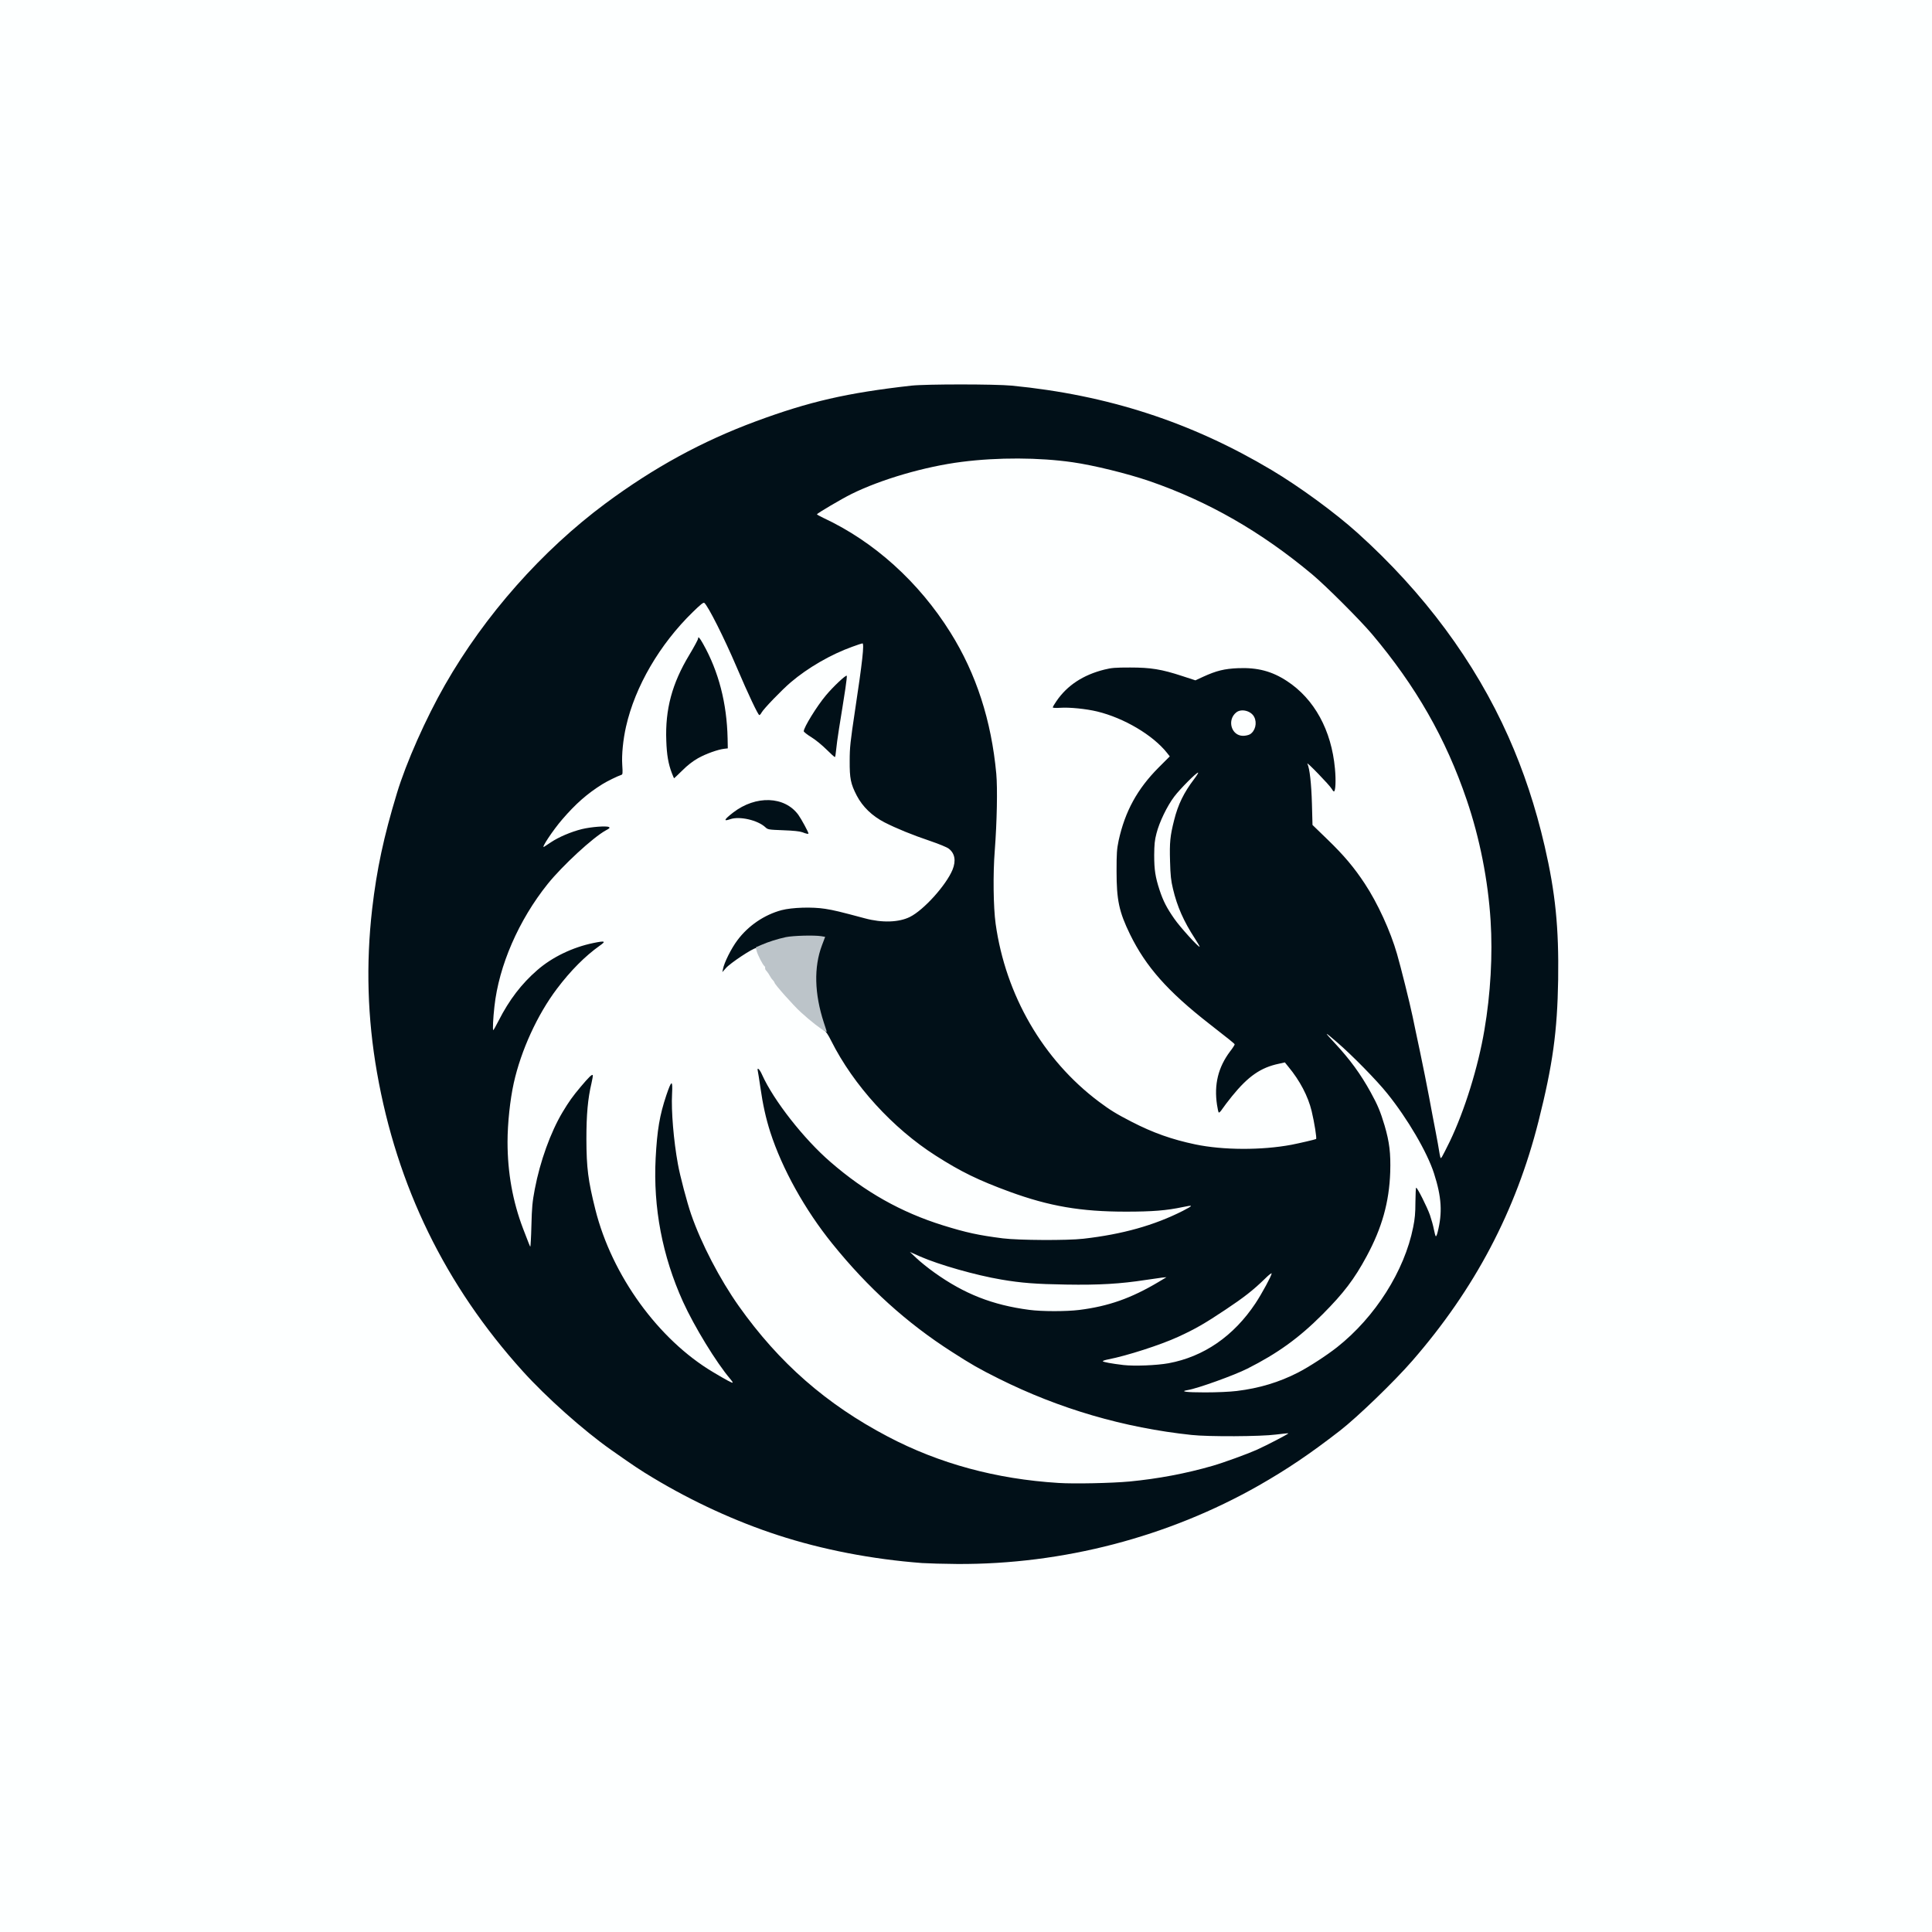 <?xml version="1.0" encoding="utf-8"?>
<!DOCTYPE svg PUBLIC "-//W3C//DTD SVG 1.0//EN" "http://www.w3.org/TR/2001/REC-SVG-20010904/DTD/svg10.dtd">
<svg version="1.0" xmlns="http://www.w3.org/2000/svg" width="1024px" height="1024px" viewBox="0 0 1024 1024" preserveAspectRatio="xMidYMid meet">
 <rect x="0" y="0" width="1024" height="1024" fill="#808080" stroke="none"/>
 <g fill="#fdffff">
  <path d="M0 512 l0 -512 512 0 512 0 0 512 0 512 -512 0 -512 0 0 -512z m528.75 314.75 c16.90 -1.25 27.90 -2.75 42.75 -5.85 41.70 -8.55 77.80 -23.45 113.10 -46.65 8.10 -5.35 13.35 -9.15 24.15 -17.50 9.15 -7.10 28.75 -26 38.30 -37 33.10 -38.05 54.90 -79.40 66.90 -127 7.40 -29.40 10 -47.80 10.40 -73.75 0.50 -31.60 -2.75 -55.05 -12.10 -87.75 -7.55 -26.25 -16.95 -47.75 -31.40 -72 -20.90 -34.95 -52.15 -69.25 -84.60 -92.80 -47.90 -34.75 -100.95 -54.65 -161.50 -60.55 -8.80 -0.85 -42.60 -0.85 -50.25 0 -28 3.15 -47.15 7 -67.50 13.70 -35.60 11.65 -64.95 26.75 -94.60 48.75 -33.60 24.95 -63.90 59.15 -85.05 96.15 -10.10 17.65 -20.60 41.25 -25.50 57.50 -7.05 23.20 -10.70 40.30 -13.10 61.50 -3.25 28.60 -2.45 55 2.55 83.40 10.65 60.50 36.20 112.90 77.25 158.35 12.50 13.85 32.20 31.40 46.75 41.65 12.10 8.50 15.50 10.80 22.45 14.95 16.80 10.10 29.85 16.50 48.40 23.85 17.25 6.80 29 10.45 45.60 14.05 31.10 6.80 59.65 9.10 87 7z"/>
  <path d="M559.50 787.50 c-33.20 -2.10 -63.20 -10.25 -90.40 -24.55 -32.65 -17.15 -57.70 -39.10 -79 -69.15 -10.05 -14.20 -19.95 -33.20 -25.30 -48.70 -2.05 -5.85 -5.90 -20.45 -7 -26.35 -1.60 -8.85 -3.25 -24.55 -3.35 -32.70 l-0.05 -3.30 -0.95 3 c-4.45 13.95 -5.80 35.45 -3.40 55 2.45 20.50 8.60 39.45 19.10 58.95 5.45 10.20 14.35 23.75 19.45 29.70 0.95 1.10 1.40 2.20 1.40 3.35 0 1.70 -0.10 1.75 -1.80 1.75 -1.85 0 -3.45 -0.75 -11.70 -5.70 -22.45 -13.30 -43 -37.30 -54.50 -63.60 -4.80 -11 -7.75 -20.30 -10.20 -32.25 -3.15 -15.50 -3.60 -37.05 -1.10 -53.45 0.35 -2.35 0.65 -4.30 0.60 -4.35 -0.10 -0.15 -5.55 6.55 -7.30 9.10 -8.75 12.40 -15.60 29.55 -19.05 47.50 -1.30 6.90 -1.55 9.55 -1.80 19.40 l-0.30 11.40 -1.75 -0.15 c-1.90 -0.15 -1.40 0.75 -5.35 -9.65 -2 -5.30 -4.55 -13.95 -5.70 -19.50 -3.65 -17.80 -3.35 -42.30 0.75 -60.70 3.85 -17.35 12.55 -36.30 22.90 -50 5.10 -6.75 11.25 -13.60 15.55 -17.15 2.05 -1.70 3.65 -3.20 3.55 -3.30 -0.40 -0.35 -9.45 2.95 -13.40 4.95 -5.75 2.90 -9.05 5.05 -13.15 8.65 -8.35 7.25 -14.85 15.75 -20.40 26.65 l-2.60 5.15 -1.90 0 -1.90 0 0.30 -5.85 c0.70 -13.05 2.35 -21.85 6.35 -33.65 4.60 -13.55 13.20 -29.10 22.70 -41 4.75 -5.95 18.05 -19.10 23.45 -23.25 2.50 -1.90 4.70 -3.60 4.95 -3.80 0.60 -0.55 -2.45 -0.10 -7.55 1.10 -5.45 1.30 -12.05 4.10 -16.45 7.05 -2.35 1.60 -4.10 2.40 -5.15 2.40 -1.45 0 -1.55 -0.10 -1.55 -1.90 0 -5 14.75 -22.80 25 -30.20 6.15 -4.40 12.50 -8 16.10 -9.10 0.75 -0.20 0.80 -0.80 0.55 -4.65 -0.30 -4.90 0.40 -12.45 1.90 -19.65 4.45 -21.55 17.55 -44.45 35.65 -62.10 4.65 -4.55 5.75 -5.40 7.05 -5.40 0.90 0 1.90 0.40 2.35 0.90 2.55 2.95 10.45 18.75 16.05 31.90 5 11.85 10.90 24.70 11.35 24.70 0.15 0 2.65 -2.55 5.55 -5.65 6.55 -6.95 12.05 -11.65 19.50 -16.65 9.40 -6.30 24.90 -13.20 29.60 -13.20 l2 0 -0.35 6.40 c-0.40 7.50 -0.90 11.30 -4.35 33.85 -3.80 25.30 -3.65 31.15 1.15 40.45 3.10 5.90 8.10 10.75 14.65 14.15 6.50 3.30 14.55 6.60 24.45 9.95 8.45 2.85 11 4.30 12.10 7 1.10 2.60 0.85 8 -0.45 11.20 -3.40 8.20 -15.30 21.40 -22.60 25.05 -1.70 0.80 -4.60 1.75 -6.50 2.05 -5.30 0.80 -14.55 0.20 -20.25 -1.35 -19.45 -5.25 -23.70 -6 -31.75 -5.60 -6.90 0.30 -12.15 1.65 -18 4.60 -5.65 2.85 -10.85 7.15 -14.50 12.05 -2.85 3.75 -5.60 8.20 -5.05 8.20 0.15 0 2.15 -1.20 4.40 -2.65 5.10 -3.25 6.45 -3.85 8.65 -3.85 1.50 0 1.75 0.15 1.75 1.15 0 1.25 3.30 8 4.05 8.25 0.25 0.10 0.45 0.55 0.45 1.05 0 0.45 0.40 1.30 0.90 1.85 0.45 0.50 1.15 1.55 1.55 2.30 0.40 0.75 1.10 1.85 1.65 2.35 0.50 0.55 0.90 1.15 0.90 1.35 0 0.85 9.90 12 14 15.75 5.10 4.65 11.90 9.95 12.85 9.95 0.35 0 1.80 2.30 3.20 5.15 11.75 23.45 32.55 46.30 55.45 60.90 13.30 8.50 22.55 13 39 19.05 20.70 7.55 37.95 10.60 60.25 10.60 12.60 -0.05 20.35 -0.70 28.75 -2.45 1.95 -0.40 4.55 -0.75 5.80 -0.75 2.15 0 2.20 0.05 2.20 1.65 0 1.65 -0.10 1.70 -6.35 4.75 -15.80 7.60 -30.95 11.80 -51.40 14.20 -8.60 1 -37.30 0.85 -45.75 -0.25 -13 -1.70 -19.35 -3.05 -31.75 -6.90 -22.10 -6.90 -41.25 -17.65 -59.55 -33.55 -11.20 -9.70 -23.20 -23.85 -30.90 -36.55 -3.65 -6.10 -3.65 -6.25 -1.45 4.55 4.50 22.70 18.15 49.85 36.35 72.35 18.85 23.35 39.45 42 63.30 57.25 10.40 6.70 14.35 8.95 24.85 14.20 32.05 16 66.60 26.10 102.15 29.85 9.10 1 33.35 0.85 41.60 -0.20 3.75 -0.45 7.55 -0.85 8.40 -0.85 1.50 0 1.55 0.10 1.40 1.80 -0.15 1.80 -0.20 1.85 -7.75 5.70 -9.25 4.70 -12.95 6.30 -23.65 10 -12 4.20 -28.55 8.10 -42 10 -13.25 1.85 -38.40 2.85 -51.50 2z m-135.85 -351.10 c-1.80 -3.40 -5.85 -7.40 -8.85 -8.80 -4.05 -1.95 -6.90 -2.35 -10.90 -1.70 -3.50 0.60 -9.90 3.25 -12.15 5 l-1.20 0.95 3.60 0.35 c5.80 0.50 10.25 2.15 13 4.75 1.35 1.25 1.65 1.30 9 1.60 4.20 0.15 7.90 0.30 8.25 0.35 0.45 0.05 0.15 -0.85 -0.75 -2.50z m-62.40 -30.80 c5.40 -4.95 14.10 -9.15 21.40 -10.35 l1.90 -0.30 -0.30 -3.60 c-1.70 -20.25 -4.20 -30.85 -10.30 -43.20 l-3.05 -6.15 -3.70 5.95 c-4.40 7.20 -5.05 8.50 -7.40 14.50 -5.65 14.35 -6.80 31.60 -2.95 43.70 0.40 1.30 0.85 2.35 1 2.35 0.15 0 1.65 -1.30 3.40 -2.90z m81.75 -19.10 c0.60 -3.70 1.30 -8.10 1.50 -9.75 0.25 -1.65 0.80 -5.45 1.25 -8.45 0.45 -2.95 0.70 -5.50 0.60 -5.65 -0.30 -0.25 -6.75 6.75 -9.40 10.20 -2.35 3 -8.45 13.05 -8.45 13.85 0 0.30 1.70 1.65 3.80 3 2.05 1.35 4.95 3.65 6.35 5.10 l2.60 2.60 0.35 -2.10 c0.15 -1.10 0.80 -5.10 1.40 -8.80z"/>
  <path d="M626.35 739.15 c-0.20 -0.15 -0.35 -1.05 -0.35 -1.95 0 -1.50 0.15 -1.65 2.15 -1.95 5.15 -0.85 24.60 -7.85 31.50 -11.35 15.95 -8.05 27.30 -16.20 39.90 -28.85 11.10 -11.15 16.75 -18.55 23.30 -30.70 7.80 -14.40 11.85 -28.55 12.50 -43.10 0.40 -10.45 -1.65 -21.45 -6 -32.15 -4.35 -10.60 -13.35 -23.95 -23.35 -34.70 -4.10 -4.35 -5 -5.60 -5 -6.85 0 -1.45 0.15 -1.55 1.75 -1.55 1.45 0 2.55 0.70 7 4.55 8.20 7.10 21.50 20.60 27.10 27.60 13.55 16.80 23.50 35.45 26.95 50.30 1.85 7.95 1.80 17.65 -0.10 25.20 l-0.85 3.40 -1.80 -0.15 -1.80 -0.15 -0.80 -3.90 c-1 -4.60 -3 -10.50 -4.95 -14.30 l-1.35 -2.70 -0.30 5.45 c-1.10 19.10 -9.85 39.60 -24.50 57.35 -7.80 9.40 -16 16.70 -27.05 23.95 -14.35 9.40 -27.15 14.15 -43.30 16.15 -6.30 0.75 -30 1.10 -30.65 0.40z"/>
  <path d="M592.50 724.80 c-4.95 -0.60 -7.60 -1.05 -9.60 -1.60 -0.65 -0.20 -0.90 -0.75 -0.90 -1.90 l0 -1.65 3.65 -0.60 c4.50 -0.80 17.45 -4.45 25.25 -7.10 6.80 -2.35 16.80 -6.85 23.30 -10.50 12.25 -6.90 29.35 -19.40 36.05 -26.40 1.50 -1.60 2.30 -2.05 3.60 -2.05 1.60 0 1.65 0.05 1.65 2.05 0 3.95 -8.30 18.10 -15.30 26.15 -3.85 4.40 -10.80 10.45 -15.70 13.60 -7.20 4.60 -14.80 7.60 -23.65 9.25 -7.10 1.30 -20.85 1.65 -28.35 0.75z"/>
  <path d="M544 695.75 c-19.45 -2.55 -34.45 -8.45 -50.30 -19.80 -3.20 -2.30 -7.40 -5.65 -9.25 -7.35 -2.95 -2.75 -3.45 -3.45 -3.45 -4.90 0 -1.50 0.15 -1.70 1.40 -1.70 0.75 0 3.85 1.10 6.85 2.45 9.80 4.40 29.30 9.95 43 12.25 10 1.70 18.45 2.40 32.80 2.65 16 0.30 27.85 -0.45 40.70 -2.50 3.60 -0.55 8.15 -1.10 10.15 -1.20 l3.60 -0.25 0 1.70 c0 1.65 -0.15 1.75 -7.35 5.75 -8.85 4.90 -12.35 6.55 -18.65 8.60 -6.15 2 -12.85 3.45 -20 4.35 -6.90 0.85 -22.80 0.85 -29.50 -0.05z"/>
  <path d="M761.80 614.65 c-0.10 -0.50 -0.35 -1.90 -0.55 -3.15 -0.15 -1.25 -1 -5.75 -1.80 -10 -0.85 -4.25 -2.40 -12.60 -3.50 -18.50 -1.10 -5.90 -3.25 -16.60 -4.75 -23.75 -1.50 -7.15 -3.35 -15.70 -4 -19 -1.55 -7.40 -6.25 -26.20 -8.25 -33.10 -3.50 -12.20 -10.30 -27 -17.10 -37.30 -5.60 -8.55 -11.05 -14.95 -19.85 -23.45 l-8 -7.80 0 -7.40 c0 -8.75 -0.70 -17.15 -1.80 -21.70 -0.40 -1.80 -0.90 -4.10 -1.05 -5.10 -0.25 -1.90 -0.25 -1.90 1.50 -1.90 1.55 0 2.30 0.60 7.85 6.35 l6.10 6.30 -0.30 -4.20 c-1.75 -21.70 -10.75 -38.70 -25.65 -48.45 -12.65 -8.30 -26.60 -9.15 -41.10 -2.45 -2.45 1.15 -4.95 1.95 -6 1.95 -1 0 -4.55 -0.90 -7.80 -2 -10.30 -3.50 -17.15 -4.65 -26.75 -4.65 -7.25 0 -8.85 0.15 -13.10 1.30 -5.70 1.50 -11.95 4.45 -16.15 7.60 -2.80 2.10 -8.25 7.95 -8.25 8.85 0 0.20 1.75 0.40 3.90 0.40 19.10 0 38.45 7.75 51.25 20.55 6.70 6.70 6.70 6.50 -1.05 14.30 -11.30 11.30 -17.85 23.20 -21.15 38.65 -1 4.40 -1.15 6.75 -1.15 14.75 0 13.70 1.50 20.40 7.15 32 8.45 17.30 20.05 30.30 43.05 48.25 4 3.10 8.45 6.55 9.85 7.70 2.35 1.80 2.65 2.25 2.65 3.90 0 1.45 -0.55 2.60 -2.55 5.25 -5.75 7.60 -8.30 16.50 -7.05 24.55 l0.35 2.10 4 -5.05 c9.20 -11.65 16.65 -16.70 27.45 -18.50 l3.95 -0.65 1.90 2.20 c5.85 6.75 10.50 15.45 12.45 23.25 1.55 6.05 3.25 16.85 2.85 17.90 -0.25 0.65 -5.85 2.15 -13.60 3.65 -15.65 2.95 -38.85 2.85 -53.75 -0.25 -6.50 -1.35 -16.30 -4.25 -21.75 -6.35 -5.30 -2.10 -18.25 -8.70 -22.50 -11.50 -22.45 -14.60 -41 -37.20 -51.70 -62.95 -4.30 -10.20 -8.25 -24.80 -9.85 -36.15 -1.20 -8.75 -1.45 -28.50 -0.45 -41.60 1.75 -23.65 1.60 -35.25 -0.80 -50.75 -3.40 -22.30 -11.25 -43.65 -22.70 -62 -12.45 -20 -29.30 -37.55 -47.35 -49.40 -6.10 -4 -14.65 -8.85 -20 -11.35 -3.30 -1.55 -3.40 -1.65 -3.40 -3.40 0.05 -1.85 0.10 -1.90 6.90 -5.95 12 -7.15 23.25 -12.10 36.60 -16.10 22.10 -6.60 39.60 -9.05 64.50 -9.05 15.70 0 27.35 1.15 41.75 4.05 36 7.25 71.55 23.55 102.75 47.10 11.70 8.85 18.10 14.45 29.25 25.60 15.30 15.30 24.30 26.20 35.50 43 7.60 11.45 12.30 19.60 17.75 31 10.30 21.45 17.35 42.90 21.45 65.25 3.35 18 4.30 31.15 3.90 52.25 -0.30 14.45 -1.15 23.50 -3.60 37.75 -3.40 20.15 -10.60 43 -18.80 59.90 l-3.95 8.10 -1.70 0 c-1.20 0 -1.80 -0.25 -2 -0.85z"/>
  <path d="M629.15 498.30 c-8.15 -8.40 -13.10 -16.15 -16.05 -25.05 -2.35 -7.15 -2.85 -10.70 -2.85 -20 0 -10.30 0.95 -14.60 4.95 -23 3.20 -6.65 7.15 -12.05 13.25 -17.85 4.15 -4.05 4.70 -4.40 6.55 -4.40 1.90 0 2 0.10 2 1.50 0 1.05 -0.80 2.55 -2.60 4.95 -5.40 7.10 -8.55 13.50 -10.60 21.80 -2.05 8.15 -2.45 11.85 -2.15 20.25 0.50 14.40 4.35 25.85 13.15 39.35 1.95 3.05 2.70 4.65 2.70 5.90 0 1.65 -0.10 1.75 -1.70 1.75 -1.45 0 -2.25 -0.60 -6.65 -5.20z"/>
  <path d="M653.75 390.40 c-1.90 -1.45 -2.75 -3.80 -2.75 -7.40 0 -3.40 0.80 -5.40 2.80 -6.95 1.90 -1.50 7.60 -1.50 10.05 0 2.40 1.50 3.15 3.30 3.15 7.45 0 6.10 -1.95 8 -8.15 8 -3.05 0 -3.95 -0.20 -5.10 -1.10z"/>
 </g>
 <g fill="#011018">
  <path d="M488.75 828.45 c-26.45 -2 -52.95 -7.10 -76.50 -14.80 -22.15 -7.20 -45.15 -17.75 -66 -30.30 -6.95 -4.15 -10.35 -6.45 -22.45 -14.95 -14.55 -10.25 -34.25 -27.80 -46.75 -41.65 -41.05 -45.45 -66.65 -97.95 -77.25 -158.35 -5.05 -28.85 -5.90 -57.40 -2.55 -86.65 2.45 -21.05 6.10 -38.15 13.10 -61.25 4.90 -16.25 15.40 -39.85 25.50 -57.50 21.15 -37 51.45 -71.20 85.05 -96.15 25.70 -19.05 51.15 -32.95 79.75 -43.55 28.40 -10.50 48.25 -15.05 82.35 -18.90 7.70 -0.85 44.40 -0.85 53.25 0 50.90 4.95 95.15 19.35 137.75 44.75 14.70 8.75 33.70 22.65 45.50 33.30 35.15 31.65 62.25 68.20 79.95 107.95 8.10 18.20 14.40 37.15 19.25 58.10 5.70 24.70 7.55 43.10 7.15 70.75 -0.45 27.50 -2.85 45 -10.40 75 -12 47.60 -33.80 88.95 -66.90 127 -9.55 11 -29.15 29.90 -38.30 37 -16.20 12.55 -27.90 20.40 -43 29.05 -48.10 27.35 -103.85 41.90 -159.75 41.65 -7.30 -0.05 -15.70 -0.30 -18.75 -0.50z m109.75 -43.20 c15.50 -1.50 30.05 -4.25 44.25 -8.35 5.60 -1.60 18.50 -6.30 23.30 -8.45 5.45 -2.45 17.05 -8.50 16.80 -8.75 -0.10 -0.10 -3.05 0.20 -6.65 0.65 -7.95 1.05 -35.75 1.20 -44.70 0.20 -35.75 -3.80 -70.10 -13.85 -102.15 -29.85 -10.50 -5.25 -14.45 -7.50 -24.85 -14.20 -23.85 -15.25 -44.45 -33.90 -63.30 -57.25 -14.60 -18.05 -26.65 -39.75 -32.95 -59.25 -2.35 -7.40 -3.90 -14.40 -5.25 -23.75 -0.60 -4.10 -1.20 -8 -1.35 -8.60 -0.55 -2.35 0.95 -1.05 2.30 2.05 6.10 13.55 22.10 34 36.25 46.20 18.30 15.90 37.45 26.65 59.55 33.55 12.40 3.85 18.80 5.25 31.75 6.90 8.40 1.05 34.25 1.20 42.75 0.20 20.70 -2.35 37.55 -7.10 52.65 -14.75 5.70 -2.95 5.75 -3.25 0.10 -2.05 -8.75 1.85 -16.10 2.45 -30.25 2.45 -23.90 0 -40.55 -2.85 -61.75 -10.60 -16.45 -6.05 -25.70 -10.55 -39 -19.05 -22.85 -14.55 -43.65 -37.40 -55.40 -60.80 -1.65 -3.35 -2.90 -5.15 -3.65 -5.50 -1 -0.40 -1.50 -1.50 -2.80 -6.10 -3.90 -13.60 -4.15 -28.80 -0.65 -38.85 0.55 -1.65 0.80 -3.20 0.60 -3.40 -0.75 -0.75 -12.10 -0.50 -16.10 0.35 -4.70 0.95 -11 3 -14.10 4.55 -2.80 1.40 -2.90 1.45 -2.90 0.45 0 -0.40 -0.10 -0.75 -0.25 -0.75 -1.70 0 -13.70 7.95 -16 10.60 l-1.90 2.15 0.35 -1.65 c0.60 -3.35 4.40 -10.95 7.60 -15.20 5.75 -7.75 14.30 -13.55 23.45 -16 5.60 -1.45 16.25 -1.80 23.15 -0.70 4.70 0.75 7.60 1.45 21.05 5.05 9.05 2.45 18 2.15 23.80 -0.75 7.30 -3.60 19.20 -16.80 22.60 -25 1.95 -4.80 1.25 -8.70 -2 -11.20 -0.95 -0.75 -5.25 -2.50 -9.65 -4 -9.90 -3.35 -17.95 -6.65 -24.45 -9.95 -6.55 -3.40 -11.55 -8.25 -14.65 -14.15 -3.25 -6.30 -3.80 -9.10 -3.75 -18.45 0 -7.05 0.35 -10.20 2.80 -26.50 3.95 -26 5 -35.75 3.95 -35.75 -0.25 0 -2.70 0.80 -5.40 1.80 -11.30 4.05 -23.50 11.10 -32.60 18.85 -4.65 3.95 -14.45 14.10 -15.50 16.10 -0.35 0.70 -0.85 1.25 -1.15 1.25 -0.65 0 -5.85 -10.95 -12.05 -25.50 -6.60 -15.45 -15.05 -32.25 -17.10 -33.95 -0.45 -0.40 -2 0.85 -6.10 4.85 -17.60 17.15 -30.60 39.45 -35.40 60.75 -1.55 6.80 -2.35 14.90 -2 20.20 0.30 4.75 0.25 5.15 -0.60 5.40 -1.85 0.60 -7.50 3.35 -9.95 4.90 -8 5 -14.05 10.30 -21.20 18.60 -4.90 5.65 -11.65 15.80 -9.65 14.55 0.20 -0.10 1.85 -1.20 3.65 -2.40 4.10 -2.75 10.70 -5.55 16.35 -6.95 4.95 -1.20 13.05 -1.80 14.30 -1.10 0.70 0.40 0.45 0.70 -1.65 1.80 -6.75 3.70 -22.90 18.60 -30.75 28.35 -15.40 19.20 -25.90 43.35 -28.25 65 -0.70 6.15 -1 12.50 -0.60 12.50 0.15 0 1.45 -2.30 2.90 -5.15 5.55 -10.90 12.05 -19.40 20.40 -26.65 7.90 -6.90 18.80 -12.15 29.85 -14.40 6.15 -1.25 6.75 -1 3.25 1.45 -7.75 5.50 -15.45 13.25 -22.65 22.80 -10.35 13.70 -19.05 32.65 -22.90 50 -1.95 8.80 -3.30 21.40 -3.30 31.20 0 16.25 2.75 31.60 8.25 46 3.05 7.95 3.55 9.20 3.80 9.50 0.15 0.15 0.45 -4.85 0.60 -11.10 0.25 -9.85 0.50 -12.50 1.80 -19.40 2.80 -14.70 8.35 -30.10 14.70 -40.75 3.40 -5.65 5.35 -8.40 9.65 -13.50 4.25 -5.05 6 -6.75 6.35 -6.15 0.15 0.25 -0.15 2.15 -0.65 4.25 -1.95 8.25 -2.70 16.55 -2.70 29.65 0.05 15.35 0.90 21.95 4.75 37.35 8.75 34.90 33.40 68.95 62.45 86.20 7.05 4.20 10.05 5.80 10.30 5.55 0.15 -0.15 -0.40 -1 -1.20 -1.90 -7.40 -8.65 -19.15 -27.90 -25.10 -41 -10.95 -24.20 -15.85 -49.90 -14.50 -76.05 0.80 -15 2.10 -22.70 5.65 -33.35 2.80 -8.25 3.45 -8.40 3.05 -0.70 -0.50 8.80 0.85 24.90 3.10 37.15 1.05 6.05 4.90 20.55 7 26.60 5.35 15.50 15.25 34.50 25.30 48.70 21.30 30.05 46.35 52 79 69.15 27.20 14.30 57.35 22.50 90.40 24.55 8.25 0.55 28.40 0.10 37.50 -0.75z m57 -48 c11.95 -1.45 22.50 -4.65 32.45 -9.75 5.85 -3 15.30 -9.15 20.80 -13.50 20.15 -15.95 35.65 -40.40 40.25 -63.50 0.90 -4.40 1.20 -7.50 1.20 -13.35 0.05 -4.20 0.20 -7.65 0.40 -7.65 0.65 0 5.80 10.25 7.30 14.50 0.80 2.35 1.75 5.75 2.10 7.65 0.35 1.85 0.80 3.45 1 3.60 0.20 0.15 0.65 -0.80 0.95 -2.10 2.65 -10.40 2.15 -18.65 -1.90 -31.25 -3.60 -11.20 -14 -28.95 -24.70 -42.25 -5.50 -6.90 -18.65 -20.30 -26.65 -27.20 -6.95 -6 -7.20 -5.95 -1.35 0.30 8.20 8.80 13.80 16.50 19.15 26.20 3.70 6.75 5.10 10.05 7.35 17.55 2.60 8.85 3.30 14.75 3 24.75 -0.55 15.90 -4.35 29.50 -12.50 44.60 -6.55 12.15 -12.20 19.55 -23.30 30.70 -12.60 12.65 -23.95 20.80 -39.90 28.85 -6.90 3.50 -26.35 10.50 -31.55 11.35 -4.60 0.75 -1.05 1.25 9.05 1.25 6.45 0 13.10 -0.30 16.85 -0.75z m-36.15 -14.70 c18.65 -3.45 34.50 -14.35 46.10 -31.80 3.40 -5.15 8.55 -14.65 8.55 -15.80 0 -0.40 -1.65 0.90 -3.60 2.85 -6.15 6 -11.15 9.90 -20.85 16.35 -11 7.35 -16.15 10.30 -25.10 14.40 -9.35 4.30 -27.25 10.05 -37.05 11.95 -1.60 0.30 -2.90 0.75 -2.90 0.95 0 0.45 4.70 1.30 11 2.05 5.70 0.65 17.45 0.20 23.85 -0.95z m-47.35 -28.25 c15.50 -1.95 27.45 -6.15 42 -14.80 l4.25 -2.55 -2.25 0.20 c-1.25 0.15 -5.15 0.70 -8.75 1.25 -13.30 2.05 -24.60 2.75 -42.20 2.45 -15.95 -0.25 -23.75 -0.85 -34.30 -2.65 -13.65 -2.30 -33.05 -7.85 -43 -12.20 l-5.50 -2.45 3.55 3.35 c1.95 1.85 6.15 5.25 9.40 7.55 15.85 11.35 30.85 17.25 50.30 19.80 6.60 0.90 19.70 0.90 26.50 0.05z m196.45 -89.35 c7.80 -16.25 15 -39.35 18.30 -58.95 3.30 -19.25 4.45 -39.95 3.30 -58.05 -1.35 -21.40 -5.75 -43.70 -12.65 -63.95 -11.05 -32.55 -26.95 -60.35 -50.25 -87.95 -6.40 -7.55 -24.35 -25.50 -31.65 -31.60 -27.10 -22.65 -55.10 -38.70 -86.25 -49.45 -11.70 -4 -29.55 -8.40 -40.75 -10 -17.80 -2.55 -39.60 -2.65 -58.75 -0.20 -19.40 2.45 -42.75 9.25 -58.50 17.05 -5.15 2.55 -18.20 10.25 -18.25 10.75 0 0.15 1.50 1 3.40 1.90 26.90 12.55 50.60 33.95 67.35 60.75 13.65 21.80 21.70 46.65 24.30 74.85 0.70 7.85 0.35 25.45 -0.80 40.65 -1 12.65 -0.75 30 0.45 38.85 5.30 37.90 25.15 72.10 54.65 94.25 6 4.50 9.25 6.50 17.40 10.70 11.45 5.90 21.40 9.40 33.75 12 14.80 3.10 35.25 3.15 51 0.20 4.35 -0.85 12.50 -2.75 13.05 -3.05 0.45 -0.25 -0.90 -8.75 -2.35 -14.80 -1.90 -7.85 -6.20 -16.10 -12.30 -23.45 l-1.90 -2.35 -3.15 0.70 c-9.60 2 -16.25 6.60 -24.85 17.20 -2.10 2.60 -4.45 5.70 -5.25 6.90 -0.75 1.20 -1.60 1.95 -1.80 1.75 -0.20 -0.20 -0.60 -2 -0.90 -4 -1.65 -10.80 0.60 -19.95 6.90 -28.35 1.45 -1.85 2.55 -3.60 2.45 -3.80 -0.20 -0.45 -3.30 -2.95 -13.45 -10.85 -22.05 -17.20 -33.60 -30.25 -42 -47.40 -5.85 -12 -7.15 -18.20 -7.15 -33.50 0 -9.60 0.15 -11.65 1.10 -16.25 3.40 -15.50 9.90 -27.35 21.20 -38.70 l5.90 -5.90 -1.45 -1.85 c-7.50 -9.45 -22.80 -18.50 -37.05 -21.95 -5.80 -1.40 -14.75 -2.30 -19.55 -1.95 -2.40 0.15 -3.95 0.05 -3.95 -0.20 0 -0.30 0.85 -1.80 1.95 -3.35 5.65 -8.30 14.15 -13.90 25.40 -16.70 3.75 -0.95 5.80 -1.10 13.65 -1.10 10.90 0 16.60 0.90 27.70 4.55 l6.90 2.25 4.10 -1.90 c7 -3.20 11.25 -4.25 18.55 -4.55 10.30 -0.40 17.90 1.60 25.90 6.85 14.50 9.50 23.55 26.05 25.40 46.40 0.60 6.35 0.30 12.10 -0.55 12.10 -0.25 0 -0.80 -0.70 -1.25 -1.50 -0.90 -1.70 -13.55 -14.80 -12.80 -13.20 1.20 2.50 2.10 10.50 2.40 21.20 l0.30 11.25 7.95 7.70 c8.75 8.45 14.15 14.90 19.75 23.40 6.80 10.30 13.60 25.10 17.10 37.30 2 6.90 6.70 25.70 8.25 33.10 0.65 3.30 2.50 11.85 4 19 1.50 7.15 3.65 17.85 4.75 23.75 1.10 5.90 2.65 14.25 3.50 18.50 0.80 4.25 1.65 8.75 1.80 10 0.20 1.25 0.45 2.65 0.60 3.15 0.25 0.90 0.25 0.90 0.95 -0.05 0.35 -0.50 2.20 -4.20 4.15 -8.15z m-135.15 -107.55 c-5.90 -9.05 -9.40 -16.95 -11.60 -26.30 -1.05 -4.35 -1.35 -7.05 -1.55 -14.60 -0.30 -10 0.05 -13.45 2.15 -21.75 2.05 -8.30 5.20 -14.70 10.60 -21.80 1.45 -1.90 2.40 -3.45 2.10 -3.45 -0.95 0 -9.55 8.65 -12.65 12.75 -3.75 4.95 -7.90 13.55 -9.40 19.50 -0.95 3.60 -1.15 5.85 -1.20 11.50 0 7.75 0.60 11.65 2.85 18.50 1.95 5.90 3.80 9.45 7.80 15.20 2.95 4.30 12.95 15.35 13.45 14.85 0.10 -0.10 -1.05 -2.10 -2.55 -4.40z m29.20 -108.20 c2.80 -1.70 3.90 -6 2.25 -9.20 -1.65 -3.25 -6.75 -4.55 -9.45 -2.45 -5.10 4 -2.70 12.45 3.55 12.45 1.25 0 2.85 -0.35 3.65 -0.80z"/>
  <path d="M425.25 441.10 c-1.35 -0.50 -4.60 -0.85 -10.10 -1.05 -7.85 -0.30 -8.15 -0.35 -9.50 -1.60 -4 -3.75 -13.70 -6 -18.65 -4.25 -3.75 1.30 -3.25 0.20 1.60 -3.55 12.05 -9.25 27.30 -8.70 34.55 1.25 1.50 2.05 5.35 9.15 5.35 9.85 0 0.40 -1.10 0.20 -3.25 -0.65z"/>
  <path d="M356.05 409.65 c-1.80 -4.75 -2.65 -9.50 -2.90 -17 -0.65 -16.65 3.05 -30.40 12.20 -45.55 2.55 -4.25 4.65 -8.15 4.65 -8.65 0 -1.35 0.80 -0.50 2.65 2.80 8.25 14.65 12.60 31.45 13 50.20 l0.10 5.20 -1.75 0.20 c-3.35 0.35 -9.80 2.65 -14 5 -2.90 1.65 -5.60 3.75 -8.40 6.55 -2.30 2.25 -4.25 4.10 -4.30 4.10 -0.10 0 -0.65 -1.30 -1.25 -2.85z"/>
  <path d="M438.15 397.35 c-2.30 -2.30 -5.80 -5.20 -8.10 -6.60 -2.20 -1.35 -4 -2.80 -4.05 -3.15 -0.05 -1.95 6.95 -13.35 11.80 -19.10 3.80 -4.55 10.50 -10.85 11 -10.35 0.15 0.15 -0.20 3.30 -0.75 6.95 -0.60 3.65 -1.30 8.10 -1.55 9.90 -0.30 1.80 -1.10 6.85 -1.80 11.20 -0.70 4.40 -1.40 9.50 -1.55 11.40 -0.15 1.90 -0.45 3.50 -0.60 3.65 -0.20 0.10 -2.15 -1.65 -4.40 -3.90z"/>
 </g>
 <g fill="#bcc4c9">
  <path d="M437.25 546.50 c-1.70 -0.65 -7.95 -5.55 -12.80 -10 -4.05 -3.70 -13.95 -14.85 -13.95 -15.70 0 -0.20 -0.40 -0.80 -0.90 -1.35 -0.55 -0.50 -1.25 -1.60 -1.65 -2.35 -0.40 -0.75 -1.10 -1.80 -1.55 -2.30 -0.85 -0.90 -0.95 -1.25 -0.85 -2.10 0 -0.20 -0.15 -0.50 -0.40 -0.65 -0.85 -0.60 -3.65 -6.05 -4.10 -8 l-0.45 -1.95 2.85 -1.25 c3.75 -1.65 8.50 -3.15 13.05 -4.15 3.90 -0.80 15.05 -1.10 18.80 -0.50 l2.05 0.35 -1.70 4.50 c-4.35 11.55 -4 25.60 1 40.95 0.90 2.75 1.65 5 1.60 4.95 0 0 -0.45 -0.20 -1 -0.45z"/>
 </g>
</svg>